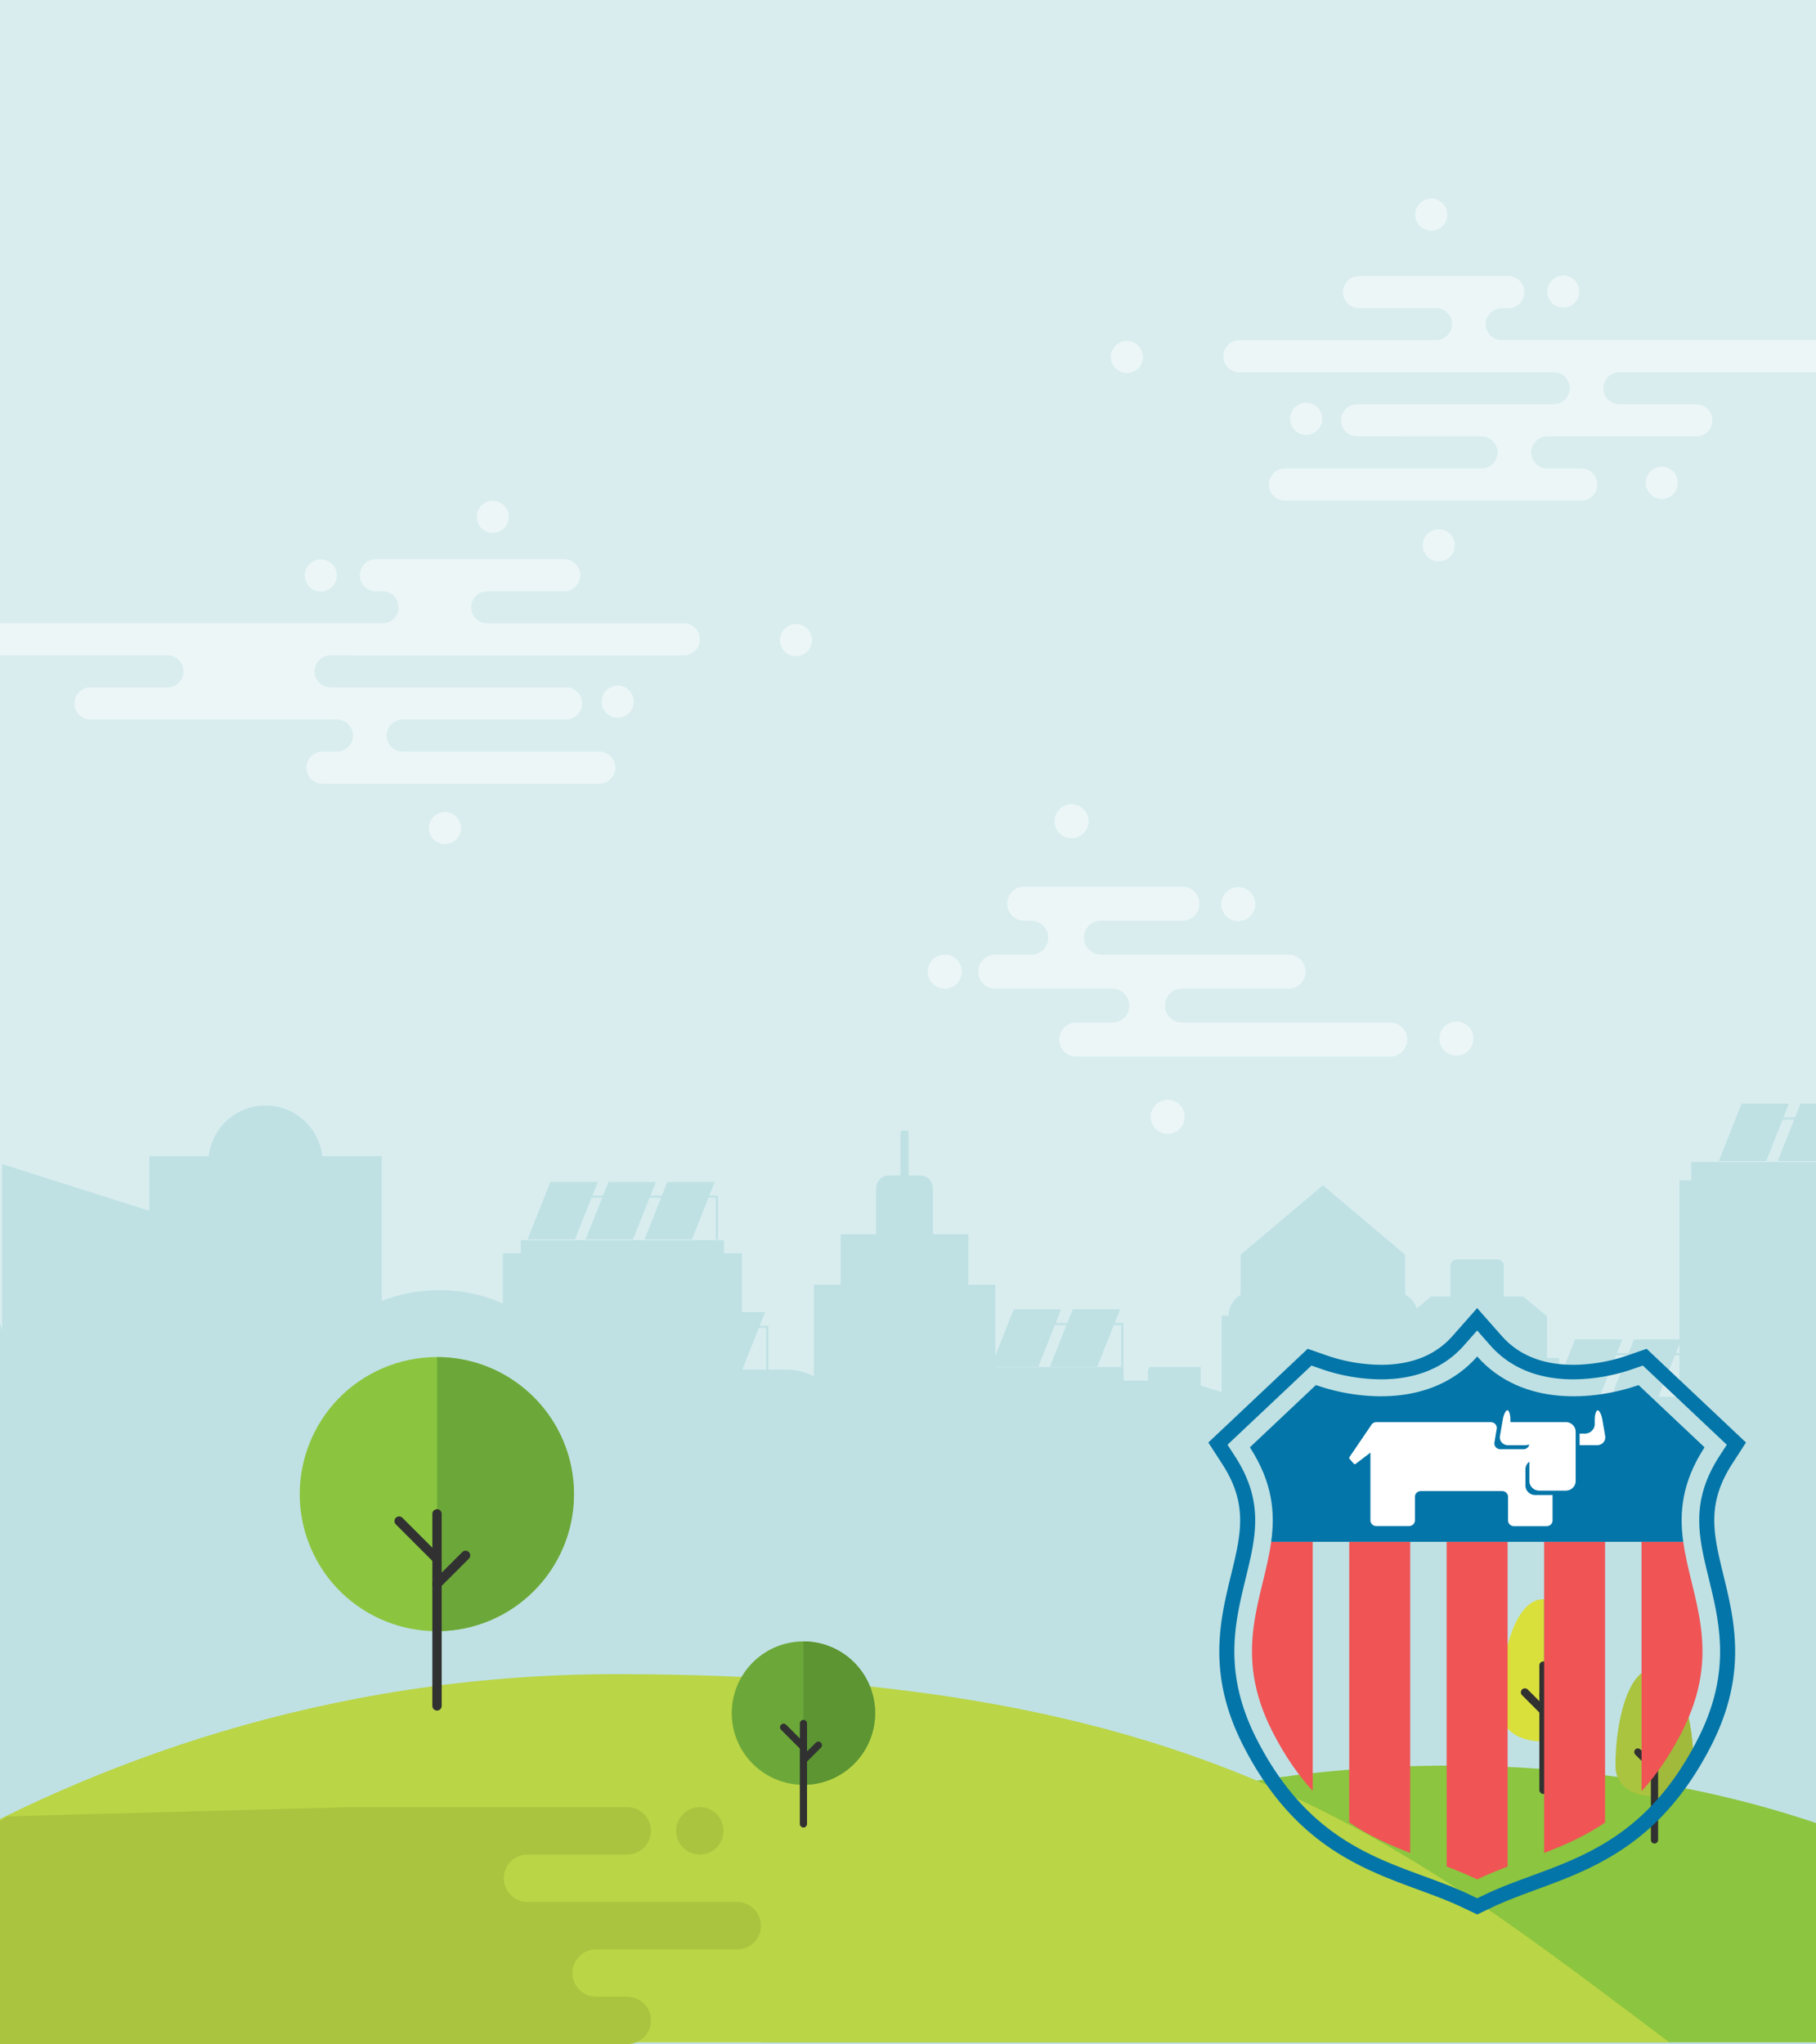 <?xml version="1.0" encoding="UTF-8" standalone="no"?>
<!-- Generator: Adobe Illustrator 25.2.3, SVG Export Plug-In . SVG Version: 6.00 Build 0)  -->

<svg
   version="1.1"
   id="Layer_1"
   x="0px"
   y="0px"
   viewBox="0 0 682.5 768"
   style="enable-background:new 0 0 682.5 768;"
   xml:space="preserve"
   sodipodi:docname="login-landscape.svg"
   inkscape:version="1.2.2 (b0a84865, 2022-12-01)"
   xmlns:inkscape="http://www.inkscape.org/namespaces/inkscape"
   xmlns:sodipodi="http://sodipodi.sourceforge.net/DTD/sodipodi-0.dtd"
   xmlns="http://www.w3.org/2000/svg"
   xmlns:svg="http://www.w3.org/2000/svg"><defs
   id="defs19876" /><sodipodi:namedview
   id="namedview19874"
   pagecolor="#ffffff"
   bordercolor="#000000"
   borderopacity="0.25"
   inkscape:showpageshadow="2"
   inkscape:pageopacity="0.0"
   inkscape:pagecheckerboard="0"
   inkscape:deskcolor="#d1d1d1"
   showgrid="false"
   inkscape:zoom="0.30729167"
   inkscape:cx="341.69492"
   inkscape:cy="384"
   inkscape:window-width="1309"
   inkscape:window-height="456"
   inkscape:window-x="0"
   inkscape:window-y="25"
   inkscape:window-maximized="0"
   inkscape:current-layer="Layer_1" />
<style
   type="text/css"
   id="style19557">
	.st0{fill:#D9EDEF;}
	.st1{fill:#BFE1E4;}
	.st2{fill:#8CC53F;}
	.st3{fill:#8BC53F;}
	.st4{fill:#6CA839;}
	.st5{fill:#313131;}
	.st6{fill:#BAD545;}
	.st7{fill:#AAC43F;}
	.st8{fill:#DAE03B;}
	.st9{opacity:0.5;}
	.st10{fill:#FFFFFF;}
	.st11{fill:#BAD546;}
	.st12{fill:#5C9532;}
	.st13{fill:#A1BA3B;}
</style>
<rect
   class="st0"
   width="682.5"
   height="768"
   id="rect19559" />
<g
   id="g19569">
	<path
   class="st1"
   d="M866.871,513.881c-1.927-17.075-16.41-30.346-34-30.346   c-17.59,0-32.073,13.272-34,30.346h-13.115v-37.423h-43.738v10.721h-8.751v-10.721   h-26.222v-32.987h-4.463v-6.909h-66.971v6.909h-4.463v59.743h-17.066l-2.039,5.138   h-4.33l2.039-5.138H591.938l-5.993,15.103v-8.123h-4.53V494.569l-8.943-7.471h-7.308   v-11.593c0-1.275-1.033-2.308-2.308-2.308h-15.42c-1.274,0-2.308,1.033-2.308,2.308   v11.593h-7.309l-5.398,4.51c-0.696-2.261-2.272-4.135-4.328-5.227v-14.97   l-0.09-0.076l-30.831-26h-0.001l-30.831,26l-0.09,0.076v15.105   c-2.676,1.529-4.483,4.404-4.483,7.707h4.483v0.049h-7.111v28.763l-7.861-2.494   v-6.952h-19.369v0.807l-0.468-0.148v4.447h-9.176v-5.106h-48.212v-0.094h16.195   l6.209-15.645h4.33l-6.208,15.645h17.817l6.208-15.645h2.761v15.645h0.803   v-15.645v-0.744v-0.059h-3.246l2.039-5.138h-17.817l-2.039,5.138h-4.33   l2.039-5.138h-17.817l-6.944,17.499v-26.742h-10.105v-18.948h-13.309v-17.205   c0-2.714-2.2-4.914-4.914-4.914h-4.251v-16.092c0-0.413-0.315-0.748-0.703-0.748   h-1.654c-0.388,0-0.703,0.335-0.703,0.748v16.092h-4.251   c-2.713,0-4.914,2.2-4.914,4.914v17.205h-13.309v18.948h-10.105v34.365   c-3.2-1.567-6.782-2.472-10.579-2.472h-6.5v-15.626v-0.744v-0.059h-3.246   l2.039-5.138h-8.736v-22.146h-6.741v-4.912h-76.34v4.912h-6.741v18.951   c-6.688-3.178-14.968-5.067-23.876-5.067c-7.952,0-15.401,1.507-21.667,4.089   v-54.445h-22.322c-1.229-10.707-10.311-19.025-21.347-19.025   c-11.036,0-20.118,8.319-21.347,19.025H56.111v20.525l-55.32-17.55v62.608   c-2.826-13.424-14.734-23.502-28.999-23.502c-15.233,0-27.776,11.493-29.444,26.28   h-15.226v11.179h-36.639V499.026c0-11.014-8.928-19.942-19.942-19.942   c-11.014,0-19.942,8.928-19.942,19.942v14.887h-52.551v5.748h3.116v43.115V798   H884.453V535.301v-5.22v-16.199H866.871z M287.953,514.559h-8.962l6.201-15.626h2.761   V514.559z M529.231,494.272H528.092v-0.049h1.198L529.231,494.272z M605.525,524.781   h-4.33l6.201-15.626h4.33L605.525,524.781z M631.15,524.781h-7.807l6.201-15.626   h1.606V524.781z M631.15,508.352h-1.287l1.287-3.244V508.352z"
   id="path19561" />
	<polygon
   class="st1"
   points="222.306,449.994 226.303,449.994 220.095,465.638 237.912,465.638    244.12,449.994 248.45,449.994 242.242,465.638 260.059,465.638 266.267,449.994    269.028,449.994 269.028,465.638 269.831,465.638 269.831,449.994 269.831,449.25    269.831,449.191 266.586,449.191 268.625,444.052 250.808,444.052 248.769,449.191    244.439,449.191 246.478,444.052 228.661,444.052 226.622,449.191 222.625,449.191    224.664,444.052 206.847,444.052 198.281,465.638 216.098,465.638  "
   id="polygon19563" />
	<polygon
   class="st1"
   points="669.979,420.598 674.309,420.598 668.1,436.243 685.918,436.243    692.126,420.598 694.887,420.598 694.887,436.243 695.69,436.243 695.69,420.598    695.69,419.854 695.69,419.795 692.445,419.795 694.484,414.657 676.666,414.657    674.627,419.795 670.298,419.795 672.337,414.657 654.52,414.657 645.954,436.243    663.77,436.243  "
   id="polygon19565" />
	<polygon
   class="st1"
   points="773.927,460.312 776.688,460.312 776.688,475.957 777.491,475.957    777.491,460.312 777.491,459.569 777.491,459.51 774.245,459.51 776.284,454.371    758.467,454.371 749.901,475.957 767.718,475.957  "
   id="polygon19567" />
</g>
<path
   class="st2"
   d="M682.221,1117.16c-17.754-1.617-35.838-2.458-54.192-2.458  c-169.747,0-316.642,71.25-387.542,174.95v114.762H682.5L682.221,1117.16z"
   id="path19571" />
<g
   id="g19645">
	<g
   id="g19595">
		<g
   id="g19575">
			
				<ellipse
   transform="matrix(0.394 -0.919 0.919 0.394 -630.539 1248.272)"
   class="st3"
   cx="631.559"
   cy="1102.407"
   rx="24.813"
   ry="24.813"
   id="ellipse19573" />
		</g>
		<g
   id="g19579">
			<path
   class="st4"
   d="M606.746,1102.407c0-13.704,11.109-24.813,24.813-24.813v49.626     C617.855,1127.22,606.746,1116.111,606.746,1102.407z"
   id="path19577" />
		</g>
		<g
   id="g19593">
			<g
   id="g19583">
				<path
   class="st5"
   d="M631.559,1141.6c0.467,0,0.846-0.379,0.846-0.845v-34.775      c0-0.467-0.379-0.846-0.846-0.846c-0.467,0-0.846,0.379-0.846,0.846v34.775      C630.713,1141.221,631.092,1141.6,631.559,1141.6L631.559,1141.6z"
   id="path19581" />
			</g>
			<g
   id="g19587">
				<path
   class="st5"
   d="M631.559,1119.514c0.217,0,0.433-0.083,0.598-0.248      c0.33-0.33,0.33-0.866,0-1.196l-5.169-5.169      c-0.33-0.33-0.866-0.33-1.196,0c-0.33,0.33-0.33,0.865,0,1.196      l5.169,5.169C631.126,1119.431,631.342,1119.514,631.559,1119.514L631.559,1119.514z"
   id="path19585" />
			</g>
			<g
   id="g19591">
				<path
   class="st5"
   d="M631.559,1115.002c0.217,0,0.433-0.083,0.598-0.248l6.862-6.862      c0.33-0.33,0.33-0.865,0-1.196c-0.331-0.33-0.866-0.33-1.196,0      l-6.862,6.862c-0.33,0.33-0.33,0.865,0,1.196      C631.126,1114.919,631.342,1115.002,631.559,1115.002L631.559,1115.002z"
   id="path19589" />
			</g>
		</g>
	</g>
	<g
   id="g19619">
		<g
   id="g19599">
			<path
   class="st6"
   d="M575.186,1187.063c0-14.086,3.994-30.383,12.125-30.383     c8.131,0,12.125,16.297,12.125,30.383c0,5.161-3.994,9.345-12.125,9.345     C579.18,1196.408,575.186,1192.224,575.186,1187.063z"
   id="path19597" />
		</g>
		<g
   id="g19603">
			<path
   class="st7"
   d="M575.186,1187.063c0-14.086,3.994-30.383,12.125-30.383v39.728     C579.18,1196.408,575.186,1192.224,575.186,1187.063z"
   id="path19601" />
		</g>
		<g
   id="g19617">
			<g
   id="g19607">
				<path
   class="st5"
   d="M587.311,1210.788c0.467,0,0.846-0.379,0.846-0.846v-34.775      c0-0.467-0.379-0.846-0.846-0.846c-0.467,0-0.846,0.379-0.846,0.846v34.775      C586.466,1210.41,586.844,1210.788,587.311,1210.788L587.311,1210.788z"
   id="path19605" />
			</g>
			<g
   id="g19611">
				<path
   class="st5"
   d="M587.311,1188.702c0.217,0,0.433-0.083,0.598-0.248l5.169-5.169      c0.33-0.33,0.33-0.866,0-1.196c-0.33-0.33-0.865-0.33-1.196,0      l-5.169,5.169c-0.33,0.33-0.33,0.866,0,1.196      C586.879,1188.619,587.094,1188.702,587.311,1188.702L587.311,1188.702z"
   id="path19609" />
			</g>
			<g
   id="g19615">
				<path
   class="st5"
   d="M587.311,1184.19c0.217,0,0.433-0.083,0.598-0.248      c0.33-0.33,0.33-0.866,0-1.196l-6.862-6.862      c-0.33-0.33-0.865-0.33-1.196,0c-0.33,0.33-0.33,0.866,0,1.196      l6.862,6.862C586.879,1184.108,587.094,1184.19,587.311,1184.19L587.311,1184.19z"
   id="path19613" />
			</g>
		</g>
	</g>
	<g
   id="g19643">
		<g
   id="g19623">
			<path
   class="st8"
   d="M513.885,1149.353c0-19.266,5.723-51.316,12.783-51.316     s12.783,32.05,12.783,51.316c0,7.06-5.723,12.783-12.783,12.783     S513.885,1156.413,513.885,1149.353z"
   id="path19621" />
		</g>
		<g
   id="g19627">
			<path
   class="st6"
   d="M513.885,1149.353c0-19.266,5.723-51.316,12.783-51.316v64.099     C519.609,1162.136,513.885,1156.413,513.885,1149.353z"
   id="path19625" />
		</g>
		<g
   id="g19641">
			<g
   id="g19631">
				<path
   class="st5"
   d="M526.669,1176.516c0.467,0,0.846-0.379,0.846-0.846v-34.775      c0-0.467-0.379-0.846-0.846-0.846c-0.467,0-0.846,0.379-0.846,0.846v34.775      C525.823,1176.137,526.202,1176.516,526.669,1176.516L526.669,1176.516z"
   id="path19629" />
			</g>
			<g
   id="g19635">
				<path
   class="st5"
   d="M526.669,1154.429c0.217,0,0.433-0.083,0.598-0.248l5.169-5.169      c0.33-0.33,0.33-0.866,0-1.196s-0.866-0.33-1.196,0l-5.169,5.169      c-0.33,0.33-0.33,0.866,0,1.196      C526.236,1154.347,526.452,1154.429,526.669,1154.429L526.669,1154.429z"
   id="path19633" />
			</g>
			<g
   id="g19639">
				<path
   class="st5"
   d="M526.669,1149.918c0.217,0,0.433-0.083,0.598-0.248      c0.33-0.33,0.33-0.866,0-1.196l-6.862-6.862      c-0.33-0.33-0.865-0.33-1.196,0c-0.33,0.33-0.33,0.866,0,1.196      l6.862,6.862C526.236,1149.835,526.452,1149.918,526.669,1149.918L526.669,1149.918z"
   id="path19637" />
			</g>
		</g>
	</g>
</g>
<g
   class="st9"
   id="g19659">
	<path
   class="st10"
   d="M374.031,358.667h13.559c3.525,0,6.382-2.858,6.382-6.382   c0-3.525-2.857-6.382-6.382-6.382h-2.65c-3.525,0-6.382-2.857-6.382-6.382v-0   c0-3.525,2.858-6.382,6.382-6.382h59.448c3.525,0,6.382,2.857,6.382,6.382v0   c0,3.525-2.857,6.382-6.382,6.382h-3.149h-27.507   c-3.525,0-6.382,2.857-6.382,6.382v0c0,3.525,2.857,6.382,6.382,6.382h27.507   h28.774h3.166h11.102c3.525,0,6.382,2.857,6.382,6.382   c0,3.525-2.857,6.382-6.382,6.382h-9.34c-0.031,0-0.061,0.005-0.092,0.005   h-3.149h-27.507c-3.525,0-6.382,2.857-6.382,6.382   c0,3.525,2.857,6.382,6.382,6.382h27.507h28.774h3.166h18.858   c3.525,0,6.382,2.857,6.382,6.382c0,3.525-2.857,6.382-6.382,6.382h-58.558   h-18.559h-40.889c-3.525,0-6.382-2.858-6.382-6.382   c0-3.525,2.857-6.382,6.382-6.382h13.559c3.525,0,6.382-2.857,6.382-6.382   c0-3.525-2.858-6.382-6.382-6.382h-2.65c-0.031,0-0.061-0.004-0.091-0.005   h-0.39h-40.889c-3.525,0-6.382-2.857-6.382-6.382   C367.649,361.524,370.506,358.667,374.031,358.667z"
   id="path19647" />
	
		<ellipse
   transform="matrix(0.707 -0.707 0.707 0.707 -154.108 358.053)"
   class="st10"
   cx="355.154"
   cy="365.051"
   rx="6.383"
   ry="6.383"
   id="ellipse19649" />
	
		<ellipse
   transform="matrix(0.231 -0.973 0.973 0.231 27.568 713.903)"
   class="st10"
   cx="465.199"
   cy="339.52"
   rx="6.383"
   ry="6.383"
   id="ellipse19651" />
	
		<ellipse
   transform="matrix(0.161 -0.987 0.987 0.161 33.528 656.207)"
   class="st10"
   cx="402.567"
   cy="308.392"
   rx="6.383"
   ry="6.383"
   id="ellipse19653" />
	
		<ellipse
   transform="matrix(0.895 -0.446 0.446 0.895 -116.643 284.906)"
   class="st10"
   cx="547.346"
   cy="390.418"
   rx="6.383"
   ry="6.383"
   id="ellipse19655" />
	<circle
   class="st10"
   cx="438.85"
   cy="419.608"
   r="6.383"
   id="circle19657" />
</g>
<g
   class="st9"
   id="g19675">
	<path
   class="st10"
   d="M682.5,127.791h-55.267h-16.127h-1.389h-38.591h-7.235   c-3.1-0.247-5.539-2.836-5.539-5.999c0-3.327,2.697-6.024,6.024-6.024h2.501   c3.327,0,6.024-2.697,6.024-6.024l0,0c0-3.327-2.697-6.024-6.024-6.024h-56.107   c-3.327,0-6.024,2.697-6.024,6.024l0,0c0,3.327,2.697,6.024,6.024,6.024h2.972   h25.961c3.327,0,6.024,2.697,6.024,6.024v0c0,3.327-2.697,6.024-6.024,6.024   h-25.961h-27.157h-2.988h-17.798c-3.327,0-6.024,2.697-6.024,6.024   c0,3.327,2.697,6.024,6.024,6.024h55.267h17.516h38.591   c0.163,0,0.323-0.012,0.483-0.024h6.268c3.327,0,6.024,2.697,6.024,6.024   s-2.697,6.024-6.024,6.024h-2.501h-23.451h-27.157h-2.989h-17.798   c-3.327,0-6.024,2.697-6.024,6.024c0,3.327,2.697,6.024,6.024,6.024h17.248   c0.202,0.02,0.406,0.031,0.613,0.031h2.972h25.961   c3.327,0,6.024,2.697,6.024,6.024v0c0,3.327-2.697,6.024-6.024,6.024h-25.961   h-27.157h-2.989h-17.798c-3.327,0-6.024,2.697-6.024,6.024   c0,3.327,2.697,6.024,6.024,6.024h55.267h17.516h38.591   c3.327,0,6.024-2.697,6.024-6.024c0-3.327-2.697-6.024-6.024-6.024h-12.797   c-3.327,0-6.024-2.697-6.024-6.024c0-3.327,2.697-6.024,6.024-6.024h2.501   c0.207,0,0.412-0.011,0.613-0.031h36.793h16.127c3.327,0,6.024-2.697,6.024-6.024   l0,0c0-3.327-2.697-6.024-6.024-6.024h-2.972h-13.154h-12.797   c-3.327,0-6.024-2.697-6.024-6.024c0-3.327,2.697-6.024,6.024-6.024h2.501h23.45   h27.157h2.988H682.5"
   id="path19661" />
	
		<ellipse
   transform="matrix(0.24 -0.971 0.971 0.24 298.37 744.242)"
   class="st10"
   cx="624.523"
   cy="181.556"
   rx="6.024"
   ry="6.024"
   id="ellipse19663" />
	
		<ellipse
   transform="matrix(0.675 -0.738 0.738 0.675 109.926 469.108)"
   class="st10"
   cx="587.587"
   cy="109.745"
   rx="6.024"
   ry="6.024"
   id="ellipse19665" />
	
		<ellipse
   transform="matrix(0.231 -0.973 0.973 0.231 335.303 585.187)"
   class="st10"
   cx="537.677"
   cy="80.575"
   rx="6.024"
   ry="6.024"
   id="ellipse19667" />
	
		<ellipse
   transform="matrix(0.153 -0.988 0.988 0.153 255.648 707.904)"
   class="st10"
   cx="540.846"
   cy="204.796"
   rx="6.024"
   ry="6.024"
   id="ellipse19669" />
	
		<ellipse
   transform="matrix(0.155 -0.988 0.988 0.155 259.397 617.817)"
   class="st10"
   cx="490.744"
   cy="157.319"
   rx="6.024"
   ry="6.024"
   id="ellipse19671" />
	
		<ellipse
   transform="matrix(0.707 -0.707 0.707 0.707 29.237 338.792)"
   class="st10"
   cx="423.576"
   cy="134.104"
   rx="6.024"
   ry="6.024"
   id="ellipse19673" />
</g>
<g
   class="st9"
   id="g19689">
	<path
   class="st10"
   d="M0,234.163h44.319h16.127h1.389h75.191h7.235   c3.1-0.247,5.539-2.836,5.539-5.999c0-3.327-2.697-6.024-6.024-6.024h-2.501   c-3.327,0-6.024-2.697-6.024-6.024l0,0c0-3.327,2.697-6.024,6.024-6.024h70.747   c3.327,0,6.024,2.697,6.024,6.024l0,0c0,3.327-2.697,6.024-6.024,6.024h-2.972   h-25.961c-3.327,0-6.024,2.697-6.024,6.024v0   c0,3.327,2.697,6.024,6.024,6.024h25.961h27.157h2.988h17.798   c3.327,0,6.024,2.697,6.024,6.024c0,3.327-2.697,6.024-6.024,6.024h-55.267   h-17.516h-53.231c-0.163,0-0.323-0.012-0.483-0.024h-6.268   c-3.327,0-6.024,2.697-6.024,6.024c0,3.327,2.697,6.024,6.024,6.024h2.501h23.45   h41.797h2.988h17.798c3.327,0,6.024,2.697,6.024,6.024   c0,3.327-2.697,6.024-6.024,6.024h-17.248c-0.202,0.02-0.406,0.031-0.613,0.031   H191.93h-40.601c-3.327,0-6.024,2.697-6.024,6.024v0   c0,3.327,2.697,6.024,6.024,6.024h25.961h27.157h2.989h17.798   c3.327,0,6.024,2.697,6.024,6.024c0,3.327-2.697,6.024-6.024,6.024h-55.267   h-17.516h-31.271c-3.327,0-6.024-2.697-6.024-6.024   c0-3.327,2.697-6.024,6.024-6.024h5.477c3.327,0,6.024-2.697,6.024-6.024   c0-3.327-2.697-6.024-6.024-6.024h-2.501c-0.207,0-0.412-0.011-0.613-0.031   H50.15H34.023c-3.327,0-6.024-2.697-6.024-6.024l0,0   c0-3.327,2.697-6.024,6.024-6.024h2.972h13.154h12.797   c3.327,0,6.024-2.697,6.024-6.024c0-3.327-2.697-6.024-6.024-6.024h-2.501H36.996   H9.839H6.85H0"
   id="path19677" />
	
		<ellipse
   transform="matrix(0.738 -0.675 0.675 0.738 -114.284 138.088)"
   class="st10"
   cx="120.565"
   cy="216.117"
   rx="6.024"
   ry="6.024"
   id="ellipse19679" />
	
		<ellipse
   transform="matrix(0.973 -0.231 0.231 0.973 -39.804 47.916)"
   class="st10"
   cx="185.115"
   cy="194.267"
   rx="6.024"
   ry="6.024"
   id="ellipse19681" />
	
		<ellipse
   transform="matrix(0.988 -0.153 0.153 0.988 -45.675 29.289)"
   class="st10"
   cx="167.306"
   cy="311.168"
   rx="6.024"
   ry="6.024"
   id="ellipse19683" />
	
		<ellipse
   transform="matrix(0.988 -0.155 0.155 0.988 -38.001 39.074)"
   class="st10"
   cx="232.048"
   cy="263.691"
   rx="6.024"
   ry="6.024"
   id="ellipse19685" />
	
		<ellipse
   transform="matrix(0.707 -0.707 0.707 0.707 -82.404 282.011)"
   class="st10"
   cx="299.216"
   cy="240.476"
   rx="6.024"
   ry="6.024"
   id="ellipse19687" />
</g>
<g
   id="g19767">
	<path
   class="st6"
   d="M0.248,1404.367l0-153.081c15.756-1.435,31.805-2.181,48.094-2.181   c150.645,0,281.009,63.232,343.93,155.262H0.248z"
   id="path19691" />
	<g
   id="g19715">
		<g
   id="g19695">
			
				<ellipse
   transform="matrix(0.394 -0.919 0.919 0.394 -1057.006 952.181)"
   class="st3"
   cx="193.737"
   cy="1277.841"
   rx="30.348"
   ry="30.348"
   id="ellipse19693" />
		</g>
		<g
   id="g19699">
			<path
   class="st4"
   d="M163.389,1277.841c0-16.761,13.587-30.348,30.348-30.348v60.697     C176.975,1308.189,163.389,1294.602,163.389,1277.841z"
   id="path19697" />
		</g>
		<g
   id="g19713">
			<g
   id="g19703">
				<path
   class="st5"
   d="M193.737,1325.777c0.571,0,1.035-0.463,1.035-1.034v-42.533      c0-0.571-0.464-1.035-1.035-1.035c-0.571,0-1.035,0.463-1.035,1.035v42.533      C192.702,1325.314,193.165,1325.777,193.737,1325.777L193.737,1325.777z"
   id="path19701" />
			</g>
			<g
   id="g19707">
				<path
   class="st5"
   d="M193.737,1298.764c0.266,0,0.529-0.101,0.731-0.303      c0.404-0.404,0.404-1.059,0-1.463l-6.322-6.322      c-0.404-0.404-1.059-0.404-1.463,0c-0.404,0.404-0.404,1.059,0,1.463      l6.322,6.322C193.207,1298.663,193.471,1298.764,193.737,1298.764L193.737,1298.764z"
   id="path19705" />
			</g>
			<g
   id="g19711">
				<path
   class="st5"
   d="M193.737,1293.246c0.266,0,0.529-0.101,0.731-0.303l8.393-8.393      c0.404-0.404,0.404-1.059,0-1.463c-0.405-0.404-1.059-0.404-1.463,0      l-8.393,8.393c-0.404,0.404-0.404,1.059,0,1.463      C193.207,1293.145,193.471,1293.246,193.737,1293.246L193.737,1293.246z"
   id="path19709" />
			</g>
		</g>
	</g>
	<g
   id="g19739">
		<g
   id="g19719">
			<path
   class="st6"
   d="M80.414,1230.513c0-17.229,4.885-37.161,14.831-37.161     c9.945,0,14.83,19.932,14.83,37.161c0,6.312-4.885,11.43-14.83,11.43     C85.299,1241.944,80.414,1236.826,80.414,1230.513z"
   id="path19717" />
		</g>
		<g
   id="g19723">
			<path
   class="st7"
   d="M80.414,1230.513c0-17.229,4.885-37.161,14.831-37.161v48.591     C85.299,1241.944,80.414,1236.826,80.414,1230.513z"
   id="path19721" />
		</g>
		<g
   id="g19737">
			<g
   id="g19727">
				<path
   class="st5"
   d="M95.245,1259.532c0.572,0,1.035-0.463,1.035-1.035v-42.533      c0-0.571-0.463-1.034-1.035-1.034c-0.571,0-1.034,0.463-1.034,1.034v42.533      C94.21,1259.068,94.674,1259.532,95.245,1259.532L95.245,1259.532z"
   id="path19725" />
			</g>
			<g
   id="g19731">
				<path
   class="st5"
   d="M95.245,1232.518c0.266,0,0.53-0.101,0.732-0.303l6.322-6.322      c0.404-0.404,0.404-1.059,0-1.463c-0.404-0.404-1.059-0.404-1.463,0      l-6.322,6.322c-0.404,0.404-0.404,1.059,0,1.463      C94.716,1232.417,94.98,1232.518,95.245,1232.518L95.245,1232.518z"
   id="path19729" />
			</g>
			<g
   id="g19735">
				<path
   class="st5"
   d="M95.245,1227c0.266,0,0.53-0.101,0.732-0.303      c0.404-0.404,0.404-1.059,0-1.463l-8.393-8.393      c-0.404-0.404-1.059-0.404-1.463,0c-0.404,0.404-0.404,1.059,0,1.463      l8.393,8.393C94.716,1226.899,94.98,1227,95.245,1227L95.245,1227z"
   id="path19733" />
			</g>
		</g>
	</g>
	<path
   class="st7"
   d="M80.425,1290.372c4.498,0,8.146,3.647,8.146,8.146   s-3.648,8.146-8.146,8.146H53.509c-4.491,0.011-8.129,3.654-8.129,8.145   c0,4.499,3.648,8.146,8.148,8.146h99.879c4.5,0,8.148,3.647,8.148,8.148   c0,4.497-3.648,8.145-8.148,8.145h-32.249c-4.501,0-8.146,3.647-8.146,8.145   c0,4.5,3.645,8.148,8.146,8.148h44.16c4.501,0,8.146,3.647,8.146,8.145   c0,4.499-3.645,8.148-8.146,8.148H97.147c-4.501,0-8.148,3.647-8.148,8.146   c0,4.497,3.647,8.145,8.148,8.145h56.26c4.5,0,8.148,3.648,8.148,8.145   c0,4.5-3.648,8.147-8.148,8.147H0l0-114.043H80.425z M180.52,1363.685   c0,4.499,3.647,8.148,8.146,8.148c4.498,0,8.146-3.648,8.146-8.148   c0-4.498-3.648-8.145-8.146-8.145C184.166,1355.54,180.52,1359.187,180.52,1363.685   z M113.103,1298.519c0-4.498-3.646-8.145-8.145-8.145   c-4.498,0-8.148,3.647-8.148,8.145c0,4.501,3.649,8.148,8.148,8.148   C109.457,1306.666,113.103,1303.019,113.103,1298.519z"
   id="path19741" />
	<g
   id="g19765">
		<g
   id="g19745">
			<path
   class="st8"
   d="M23.188,1326.385c0-23.564,7-62.764,15.635-62.764     s15.635,39.2,15.635,62.764c0,8.635-7,15.635-15.635,15.635     S23.188,1335.02,23.188,1326.385z"
   id="path19743" />
		</g>
		<g
   id="g19749">
			<path
   class="st6"
   d="M23.188,1326.385c0-23.564,7-62.764,15.635-62.764v78.399     C30.188,1342.02,23.188,1335.02,23.188,1326.385z"
   id="path19747" />
		</g>
		<g
   id="g19763">
			<g
   id="g19753">
				<path
   class="st5"
   d="M38.823,1359.608c0.571,0,1.035-0.463,1.035-1.035v-42.533      c0-0.571-0.464-1.035-1.035-1.035c-0.571,0-1.035,0.464-1.035,1.035v42.533      C37.788,1359.145,38.252,1359.608,38.823,1359.608L38.823,1359.608z"
   id="path19751" />
			</g>
			<g
   id="g19757">
				<path
   class="st5"
   d="M38.823,1332.594c0.266,0,0.529-0.101,0.731-0.303l6.322-6.322      c0.404-0.404,0.404-1.059,0-1.463c-0.404-0.404-1.059-0.404-1.463,0      l-6.322,6.322c-0.404,0.404-0.404,1.059,0,1.463      C38.293,1332.493,38.557,1332.594,38.823,1332.594L38.823,1332.594z"
   id="path19755" />
			</g>
			<g
   id="g19761">
				<path
   class="st5"
   d="M38.823,1327.076c0.266,0,0.529-0.101,0.731-0.303      c0.404-0.404,0.404-1.059,0-1.463l-8.393-8.393c-0.404-0.404-1.059-0.404-1.463,0      c-0.404,0.404-0.404,1.059,0,1.463l8.393,8.393      C38.293,1326.975,38.557,1327.076,38.823,1327.076L38.823,1327.076z"
   id="path19759" />
			</g>
		</g>
	</g>
</g>
<g
   id="g19871">
	<path
   class="st2"
   d="M285.981,767.306h517.83   c-41.499-60.959-141.777-103.95-258.914-103.95   C427.76,663.356,327.481,706.346,285.981,767.306z"
   id="path19769" />
	<path
   class="st11"
   d="M-121.311,767.306h748.668   c-100.324-75.19-175.122-138.317-395.847-138.317S-121.311,767.306-121.311,767.306z"
   id="path19771" />
	<g
   id="g19795">
		<g
   id="g19775">
			<path
   class="st8"
   d="M596.361,641.72c0-18.953-5.374-40.88-16.315-40.88     c-10.94,0-16.313,21.927-16.313,40.88c0,6.944,5.373,12.575,16.313,12.575     C590.987,654.295,596.361,648.664,596.361,641.72z"
   id="path19773" />
		</g>
		<g
   id="g19779">
			<path
   class="st6"
   d="M596.361,641.72c0-18.953-5.374-40.88-16.315-40.88v53.455     C590.987,654.295,596.361,648.664,596.361,641.72z"
   id="path19777" />
		</g>
		<g
   id="g19793">
			<g
   id="g19783">
				<path
   class="st5"
   d="M580.045,674.014c-0.833,0-1.51-0.676-1.51-1.51v-46.79      c0-0.833,0.676-1.509,1.51-1.509s1.51,0.676,1.51,1.509v46.79      C581.555,673.338,580.879,674.014,580.045,674.014L580.045,674.014z"
   id="path19781" />
			</g>
			<g
   id="g19787">
				<path
   class="st5"
   d="M580.045,644.297c-0.387,0-0.773-0.148-1.067-0.443l-6.954-6.956      c-0.59-0.59-0.59-1.544,0-2.135c0.592-0.59,1.547-0.59,2.134,0      l6.954,6.956c0.59,0.589,0.59,1.544,0,2.134      C580.818,644.148,580.433,644.297,580.045,644.297L580.045,644.297z"
   id="path19785" />
			</g>
			<g
   id="g19791">
				<path
   class="st5"
   d="M580.045,638.227c-0.387,0-0.773-0.147-1.067-0.442      c-0.59-0.59-0.59-1.545,0-2.135l9.234-9.233      c0.59-0.59,1.544-0.59,2.134,0c0.59,0.59,0.59,1.544,0,2.135      l-9.233,9.233C580.818,638.08,580.433,638.227,580.045,638.227L580.045,638.227z"
   id="path19789" />
			</g>
		</g>
	</g>
	<g
   id="g19819">
		<g
   id="g19799">
			<path
   class="st4"
   d="M328.895,643.635c0,14.878-12.062,26.94-26.942,26.94     c-14.879,0-26.941-12.062-26.941-26.94c0-14.877,12.062-26.941,26.941-26.941     C316.832,616.694,328.895,628.757,328.895,643.635z"
   id="path19797" />
		</g>
		<g
   id="g19803">
			<path
   class="st12"
   d="M328.895,643.635c0-14.877-12.062-26.941-26.942-26.941v53.881     C316.832,670.575,328.895,658.513,328.895,643.635z"
   id="path19801" />
		</g>
		<g
   id="g19817">
			<g
   id="g19807">
				<path
   class="st5"
   d="M301.953,686.616c-0.743,0-1.345-0.602-1.345-1.345v-37.758      c0-0.743,0.603-1.346,1.345-1.346c0.743,0,1.346,0.603,1.346,1.346v37.758      C303.299,686.014,302.696,686.616,301.953,686.616L301.953,686.616z"
   id="path19805" />
			</g>
			<g
   id="g19811">
				<path
   class="st5"
   d="M301.953,662.635c-0.344,0-0.688-0.131-0.951-0.394      c-0.526-0.526-0.526-1.377,0-1.903l5.612-5.613      c0.526-0.526,1.377-0.526,1.903,0s0.526,1.377,0,1.902l-5.612,5.613      C302.642,662.504,302.297,662.635,301.953,662.635L301.953,662.635z"
   id="path19809" />
			</g>
			<g
   id="g19815">
				<path
   class="st5"
   d="M301.953,657.737c-0.344,0-0.688-0.131-0.951-0.394l-7.45-7.449      c-0.526-0.526-0.526-1.377,0-1.903c0.526-0.526,1.377-0.526,1.903,0      l7.45,7.449c0.526,0.526,0.526,1.377,0,1.902      C302.642,657.605,302.297,657.737,301.953,657.737L301.953,657.737z"
   id="path19813" />
			</g>
		</g>
	</g>
	<g
   id="g19843">
		<g
   id="g19823">
			<path
   class="st7"
   d="M636.486,663.555c0-17.057-4.836-36.791-14.684-36.791     c-9.845,0-14.682,19.734-14.682,36.791c0,6.25,4.836,11.317,14.682,11.317     C631.65,674.873,636.486,669.805,636.486,663.555z"
   id="path19821" />
		</g>
		<g
   id="g19827">
			<path
   class="st13"
   d="M636.486,663.555c0-17.057-4.836-36.791-14.684-36.791v48.109     C631.65,674.873,636.486,669.805,636.486,663.555z"
   id="path19825" />
		</g>
		<g
   id="g19841">
			<g
   id="g19831">
				<path
   class="st5"
   d="M621.803,692.62c-0.75,0-1.359-0.608-1.359-1.359v-42.11      c0-0.75,0.609-1.359,1.359-1.359s1.359,0.608,1.359,1.359v42.11      C623.161,692.012,622.552,692.62,621.803,692.62L621.803,692.62z"
   id="path19829" />
			</g>
			<g
   id="g19835">
				<path
   class="st5"
   d="M621.803,665.875c-0.349,0-0.695-0.133-0.961-0.398l-6.258-6.26      c-0.531-0.531-0.531-1.39,0-1.921c0.532-0.531,1.392-0.531,1.921,0l6.259,6.26      c0.531,0.531,0.531,1.391,0,1.921C622.498,665.742,622.151,665.875,621.803,665.875      L621.803,665.875z"
   id="path19833" />
			</g>
			<g
   id="g19839">
				<path
   class="st5"
   d="M621.803,660.412c-0.349,0-0.695-0.133-0.961-0.398      c-0.531-0.531-0.531-1.39,0-1.921l8.311-8.31      c0.531-0.531,1.39-0.531,1.921,0c0.531,0.531,0.531,1.391,0,1.921      l-8.31,8.31C622.498,660.279,622.151,660.412,621.803,660.412L621.803,660.412z"
   id="path19837" />
			</g>
		</g>
	</g>
	<g
   id="g19867">
		<g
   id="g19847">
			
				<ellipse
   transform="matrix(0.919 -0.394 0.394 0.919 -207.979 110.196)"
   class="st3"
   cx="164.246"
   cy="561.349"
   rx="51.489"
   ry="51.489"
   id="ellipse19845" />
		</g>
		<g
   id="g19851">
			<path
   class="st4"
   d="M215.734,561.349c0-28.436-23.052-51.489-51.489-51.489v102.978     C192.683,612.838,215.734,589.787,215.734,561.349z"
   id="path19849" />
		</g>
		<g
   id="g19865">
			<g
   id="g19855">
				<path
   class="st5"
   d="M164.246,642.678c-0.969,0-1.755-0.786-1.755-1.755v-72.162      c0-0.97,0.787-1.755,1.755-1.755c0.97,0,1.755,0.786,1.755,1.755v72.162      C166.001,641.892,165.215,642.678,164.246,642.678L164.246,642.678z"
   id="path19853" />
			</g>
			<g
   id="g19859">
				<path
   class="st5"
   d="M164.246,596.846c-0.45,0-0.898-0.171-1.24-0.514      c-0.686-0.686-0.686-1.797,0-2.482l10.726-10.726      c0.686-0.686,1.797-0.686,2.482,0c0.686,0.686,0.686,1.796,0,2.482      l-10.726,10.726C165.144,596.675,164.696,596.846,164.246,596.846L164.246,596.846z"
   id="path19857" />
			</g>
			<g
   id="g19863">
				<path
   class="st5"
   d="M164.246,587.485c-0.45,0-0.898-0.171-1.24-0.514l-14.24-14.239      c-0.686-0.686-0.686-1.796,0-2.482c0.686-0.686,1.797-0.686,2.482,0      l14.239,14.24c0.686,0.686,0.686,1.796,0,2.482      C165.144,587.313,164.696,587.485,164.246,587.485L164.246,587.485z"
   id="path19861" />
			</g>
		</g>
	</g>
	<path
   class="st7"
   d="M2.655,682.437l129.288-3.477h103.793c4.918,0,8.905,3.986,8.905,8.906   c0,4.915-3.987,8.903-8.905,8.903h-37.499c-4.918,0-8.904,3.986-8.904,8.903   c0,4.919,3.986,8.906,8.904,8.906h78.841c4.917,0,8.903,3.986,8.903,8.903   c0,4.918-3.986,8.906-8.903,8.906H224.037c-4.917,0-8.903,3.986-8.903,8.904   c0,4.915,3.987,8.903,8.903,8.903h11.7c4.918,0,8.905,3.988,8.905,8.903   c0,4.919-3.987,8.905-8.905,8.905h-357.048L2.655,682.437z M263.018,696.768   c4.917,0,8.904-3.987,8.904-8.904c0-4.918-3.987-8.906-8.904-8.906   c-4.917,0-8.904,3.988-8.904,8.906C254.114,692.78,258.101,696.768,263.018,696.768z   "
   id="path19869" />
</g>
<g
   id="Layer_1-2"
   data-name="Layer 1"
   transform="matrix(0.649,0,0,0.626,454.124,491.47)"><path
     class="cls-1"
     d="m 149.27,355.87 c -8.29,-4.1 -16.94,-7.4 -26.1,-10.89 C 90,332.36 52.49,318.06 24.23,260.9 3.69,219.34 11,188.4 17.4,161.1 23.21,136.44 27.8,116.96 11.74,91.24 l -6.19,-9.91 53.07,-51.88 8.56,3.08 a 99.48,99.48 0 0 0 32.76,5.86 c 19,0 34.08,-6.31 44.73,-18.76 l 11,-12.92 11,12.92 c 10.65,12.45 25.7,18.76 44.73,18.76 a 99.48,99.48 0 0 0 32.76,-5.86 l 8.56,-3.08 53.07,51.88 -6.19,9.91 c -15.98,25.76 -11.4,45.2 -5.6,69.86 6.43,27.3 13.72,58.24 -6.82,99.8 -28.26,57.16 -65.81,71.46 -98.94,84.08 -9.16,3.49 -17.81,6.79 -26.1,10.89 l -6.44,3.18 z"
     id="path19163"
     style="fill:none;stroke:#0375a8;stroke-width:8.72px;stroke-miterlimit:10" /><path
     class="cls-2"
     d="m 194.45,327 c 11.9,-4.74 23.8,-10.18 35.29,-18.24 V 140.25 h -35.29 z"
     id="path19165"
     style="fill:#f05455" /><path
     class="cls-2"
     d="m 81.6,308.7 c 11.48,8.07 23.4,13.52 35.29,18.3 V 140.25 H 81.6 Z"
     id="path19167"
     style="fill:#f05455" /><path
     class="cls-2"
     d="m 250.87,289.89 c 8.23,-9.27 16.06,-20.79 23.3,-35.43 23.95,-48.45 5.33,-80.39 0.85,-114.21 h -24.15 z"
     id="path19169"
     style="fill:#f05455" /><path
     class="cls-2"
     d="M 60.46,140.25 H 36.4 c -4.48,33.82 -23.1,65.76 0.85,114.21 7.22,14.59 15,26.08 23.21,35.33 z"
     id="path19171"
     style="fill:#f05455" /><path
     class="cls-2"
     d="M 173.31,335.18 V 140.25 H 138 v 194.89 c 6,2.36 11.9,4.84 17.69,7.7 5.79,-2.84 11.67,-5.32 17.62,-7.66 z"
     id="path19173"
     style="fill:#f05455" /><path
     class="cls-3"
     d="M 36.4,140.25 H 275 c -2.32,-17.54 -0.85,-35.58 12.34,-56.7 L 249.15,46.2 C 223.65,55.38 181.78,59.56 155.71,29.06 129.64,59.56 87.77,55.38 62.26,46.2 l -38.2,37.35 c 13.19,21.12 14.66,39.16 12.34,56.7 z"
     id="path19175"
     style="fill:#0375a8" /><path
     class="cls-4"
     d="M 229.79,76.59 228.18,67 c -0.51,-3.1 -1.72,-5.64 -2.68,-5.64 -0.96,0 -1.74,2.57 -1.74,5.71 v 2.53 a 5.73,5.73 0 0 1 -5.71,5.71 H 215 v 6.94 h 0.54 9.46 a 4.69,4.69 0 0 0 4.77,-5.64"
     id="path19177"
     style="fill:#ffffff" /><path
     class="cls-4"
     d="m 207,68.43 h -15.4 -0.37 -15.77 a 4.9,4.9 0 0 0 -0.54,0 V 67 c 0,-3.14 -0.78,-5.7 -1.74,-5.7 -0.96,0 -2.18,2.55 -2.68,5.7 l -1.61,9.64 a 4.69,4.69 0 0 0 4.77,5.64 h 9.49 a 8.9,8.9 0 0 0 2.71,-0.42 3.49,3.49 0 0 1 -3.43,2.84 h -13.31 a 3.49,3.49 0 0 1 -3.44,-4.06 L 167,72.51 a 3.48,3.48 0 0 0 -3.44,-4.06 H 97.35 a 3.49,3.49 0 0 0 -3.18,2 l -12.47,19 a 0.86,0.86 0 0 0 0.06,1 l 2.42,2.86 a 0.86,0.86 0 0 0 1.2,0.12 l 8.48,-6.69 v 40.61 a 3.48,3.48 0 0 0 3.49,3.48 h 18.8 a 3.48,3.48 0 0 0 3.49,-3.48 v -14.07 a 3.48,3.48 0 0 1 3.48,-3.48 h 46.95 a 3.48,3.48 0 0 1 3.49,3.48 v 14.13 a 3.48,3.48 0 0 0 3.49,3.48 h 18.8 a 3.48,3.48 0 0 0 3.49,-3.48 v -15.2 h -10 a 5.73,5.73 0 0 1 -5.71,-5.71 v -9.77 a 5.72,5.72 0 0 1 2.29,-4.56 v 11.66 a 5.73,5.73 0 0 0 5.71,5.71 H 207 a 5.72,5.72 0 0 0 5.7,-5.71 V 74.14 A 5.72,5.72 0 0 0 207,68.43"
     id="path19179"
     style="fill:#ffffff" /></g></svg>
